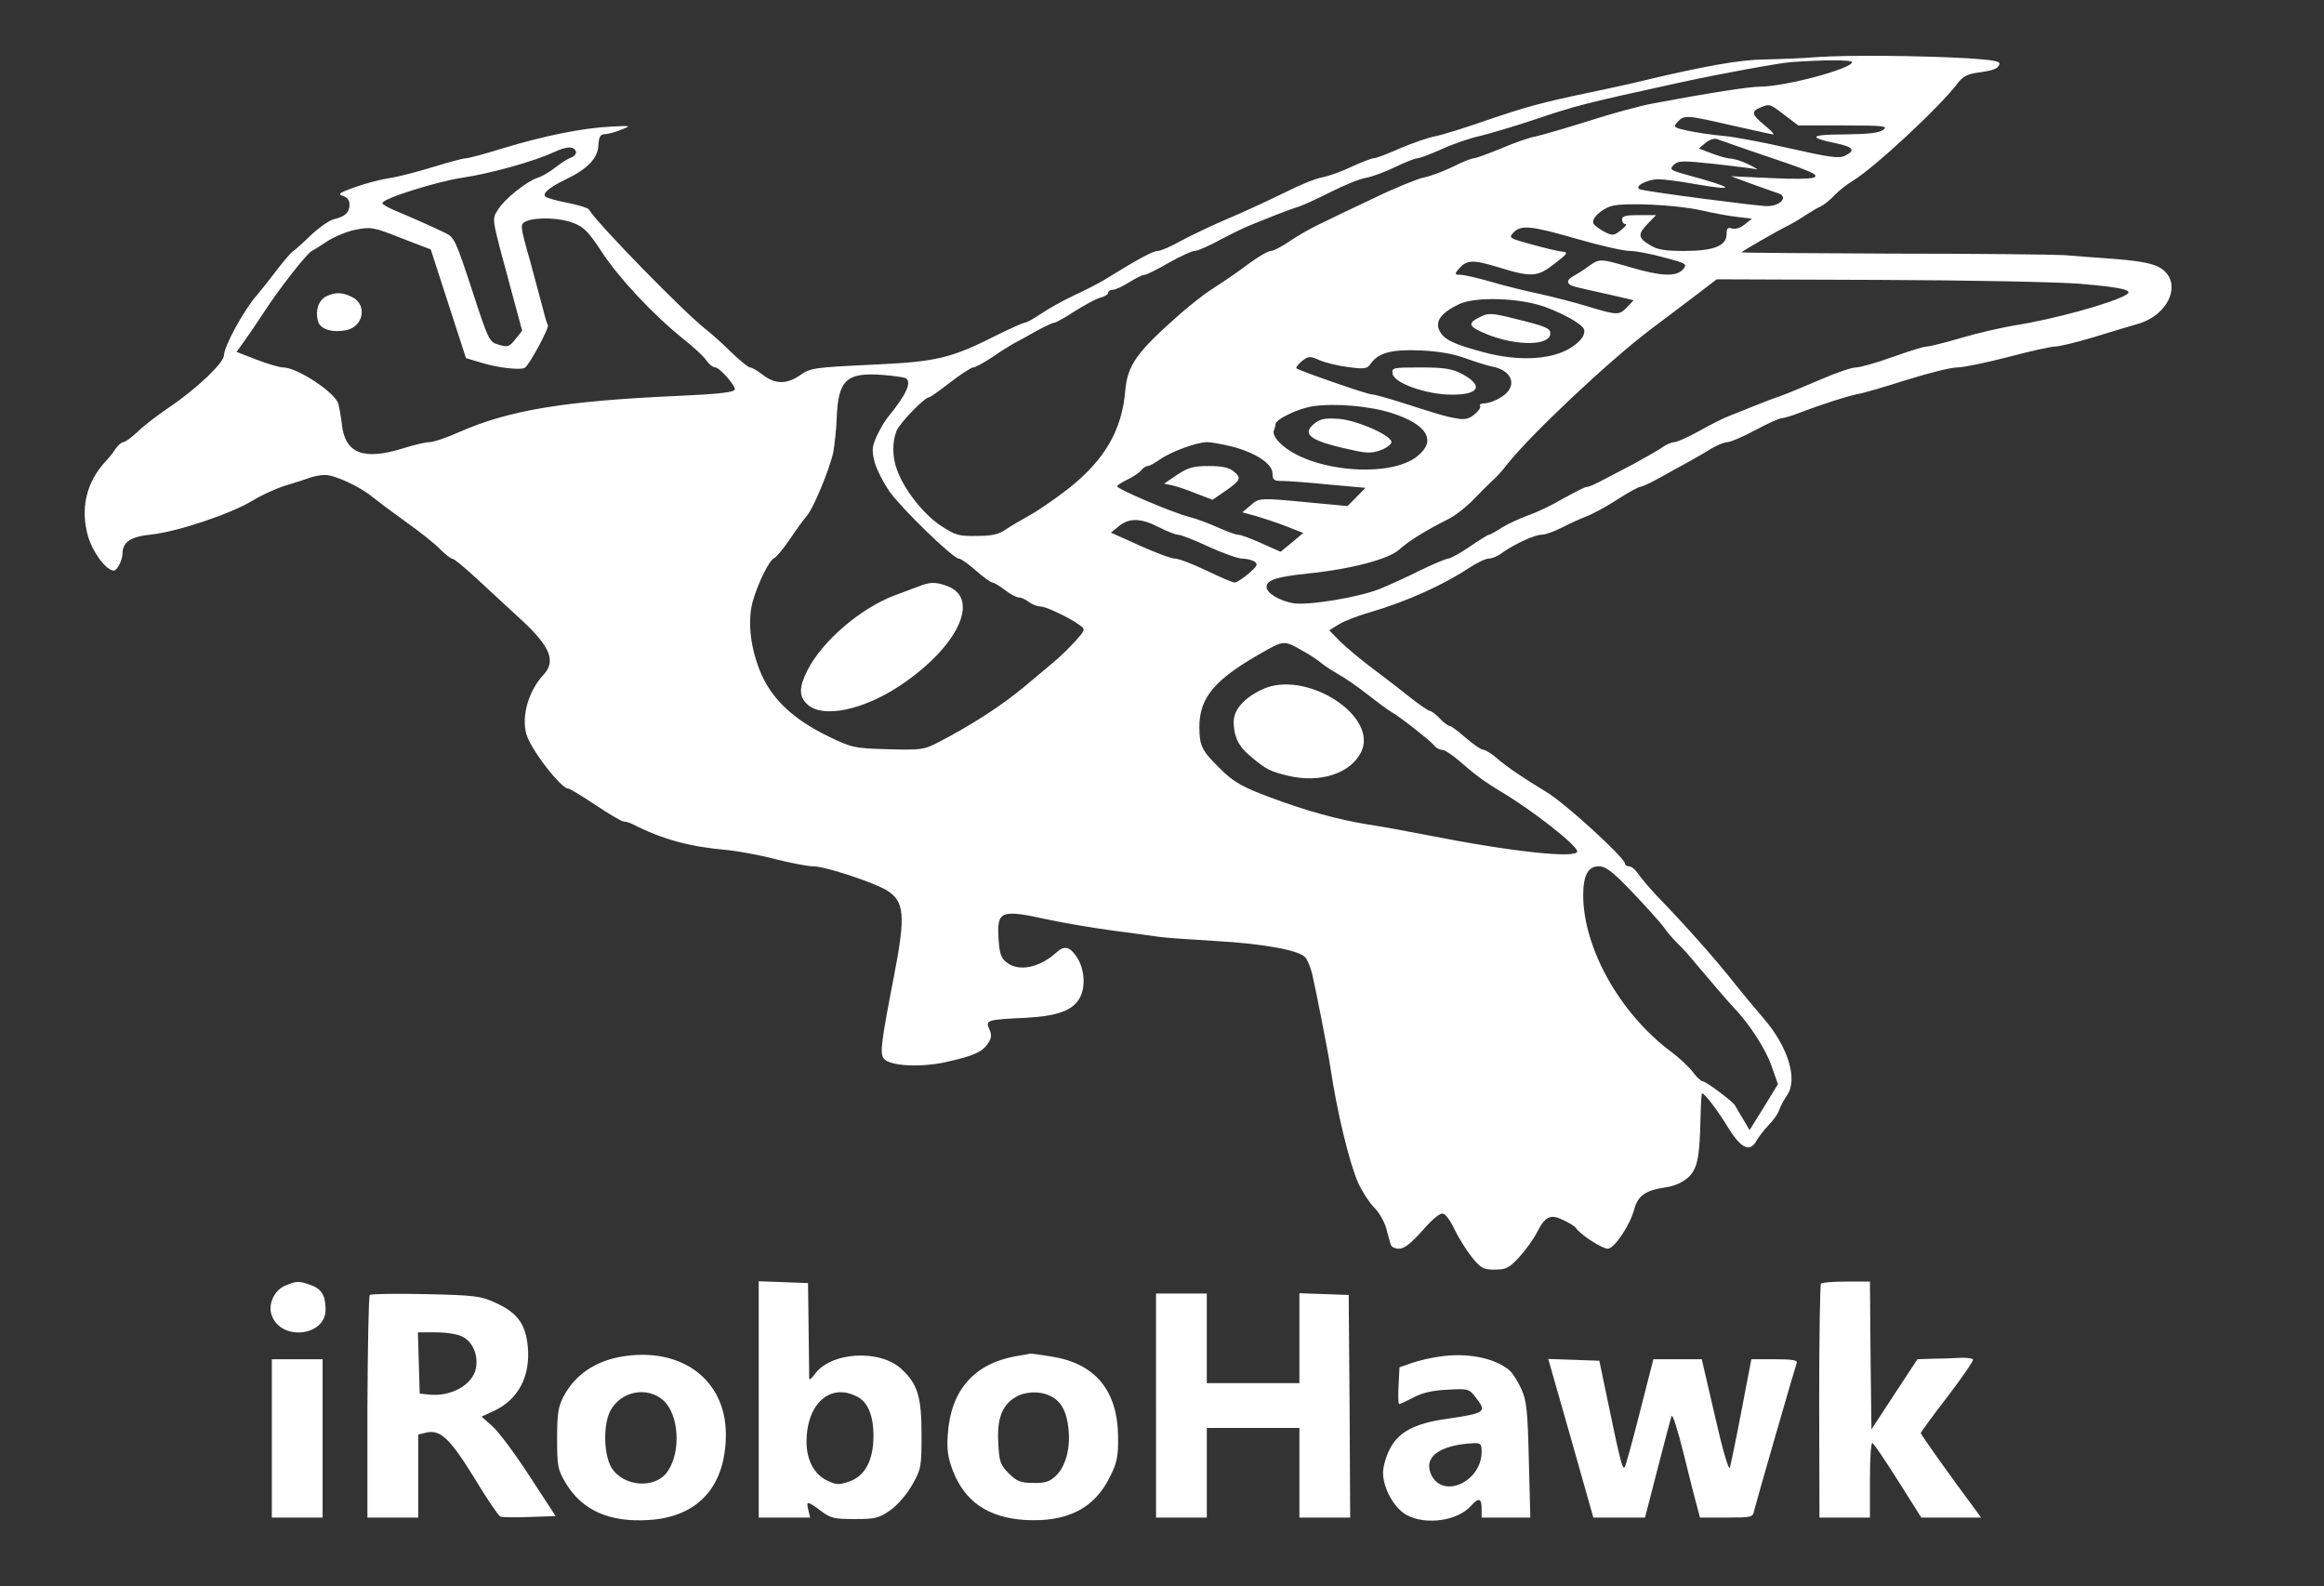 <?xml version="1.0" standalone="no"?>
<!DOCTYPE svg PUBLIC "-//W3C//DTD SVG 20010904//EN"
 "http://www.w3.org/TR/2001/REC-SVG-20010904/DTD/svg10.dtd">
<svg version="1.0" xmlns="http://www.w3.org/2000/svg"
 width="778pt" height="531pt" viewBox="0 0 778 531"
 preserveAspectRatio="xMidYMid meet">
<rect x="0" y="0" width="778" height="531" fill="#333333" stroke="none"/>
<g transform="translate(0,531) scale(0.1,-0.1)"
fill="#ffffff" stroke="none">
<path d="M6085 5119 c-49 -4 -129 -7 -178 -8 -82 -1 -196 -21 -402 -70 -44
-11 -127 -29 -185 -41 -158 -33 -213 -48 -350 -95 -69 -24 -143 -47 -165 -51
-22 -4 -74 -22 -117 -40 -42 -19 -82 -34 -90 -34 -7 0 -40 -13 -73 -28 -33
-16 -78 -32 -100 -36 -22 -4 -78 -27 -125 -51 -47 -23 -130 -62 -185 -85 -55
-23 -127 -58 -161 -76 -33 -19 -69 -34 -78 -34 -16 0 -66 -27 -176 -95 -19
-12 -66 -36 -105 -54 -38 -18 -88 -46 -111 -62 -24 -16 -47 -29 -53 -29 -5 0
-45 -18 -88 -39 -162 -82 -206 -92 -428 -102 -189 -9 -202 -11 -235 -34 -46
-32 -84 -32 -126 0 -18 14 -37 25 -43 25 -6 0 -34 23 -63 51 -29 29 -67 62
-83 75 -70 53 -364 354 -394 403 -3 5 -35 15 -71 22 -36 7 -69 16 -74 21 -12
10 15 32 69 58 70 33 106 70 108 112 2 30 6 38 22 39 11 0 36 7 55 15 34 13
34 14 -35 10 -93 -4 -225 -31 -360 -72 -61 -19 -117 -34 -126 -34 -8 0 -57
-13 -109 -29 -52 -16 -117 -33 -145 -37 -27 -4 -79 -17 -115 -30 -54 -19 -61
-24 -42 -30 14 -4 22 -14 22 -29 0 -26 -14 -40 -53 -49 -15 -4 -51 -29 -79
-56 -29 -28 -54 -50 -57 -51 -3 0 -28 -29 -56 -65 -27 -36 -57 -73 -65 -82
-43 -49 -110 -171 -110 -201 0 -25 -92 -113 -183 -174 -40 -27 -88 -64 -107
-83 -20 -19 -41 -34 -47 -34 -6 0 -17 -10 -26 -22 -8 -13 -23 -32 -34 -43 -64
-69 -85 -158 -58 -251 16 -54 61 -114 86 -114 11 0 29 35 29 57 1 39 27 57 99
64 87 10 262 68 338 114 31 19 82 42 113 51 30 9 65 20 78 25 13 5 35 9 51 9
32 0 116 -39 157 -73 16 -13 67 -51 114 -85 47 -33 98 -74 114 -91 17 -17 35
-31 40 -31 6 0 43 -31 83 -68 40 -37 104 -96 143 -132 101 -92 122 -142 81
-187 -51 -54 -76 -139 -59 -200 14 -51 116 -183 141 -183 5 0 46 -25 91 -55
45 -30 87 -55 94 -55 7 0 20 -4 30 -9 100 -51 190 -75 311 -86 35 -3 109 -16
163 -30 54 -14 113 -25 131 -25 39 0 200 -53 245 -80 60 -37 64 -83 26 -281
-45 -232 -49 -266 -35 -283 21 -25 123 -30 209 -11 93 21 120 33 140 63 12 18
12 28 4 47 -14 30 -8 32 123 38 108 6 158 25 181 69 19 37 14 96 -11 134 -23
35 -42 40 -68 16 -57 -52 -128 -66 -168 -33 -18 14 -23 30 -26 77 -6 96 5 101
169 65 51 -11 147 -27 213 -36 66 -9 136 -18 155 -21 19 -3 105 -9 190 -14
161 -9 280 -31 300 -55 7 -8 16 -31 22 -52 11 -46 54 -263 62 -318 21 -143 63
-317 92 -383 13 -29 37 -66 53 -83 17 -16 36 -49 42 -72 6 -23 13 -48 15 -54
2 -7 14 -13 28 -13 17 0 40 18 79 62 36 41 59 59 69 55 9 -3 26 -27 38 -54 13
-26 38 -67 57 -91 31 -38 39 -42 77 -42 37 0 48 5 82 42 21 23 48 60 59 82 28
55 45 63 88 42 20 -9 39 -21 43 -27 12 -20 87 -69 106 -69 22 0 74 77 89 132
12 45 37 63 102 73 32 4 58 16 78 33 32 30 39 66 42 206 1 42 3 76 5 76 9 0
52 -57 87 -114 44 -72 74 -85 96 -43 7 12 25 35 40 51 16 16 32 39 35 50 4 12
16 34 26 49 38 53 4 163 -78 258 -27 31 -69 82 -94 113 -65 83 -166 197 -268
302 -23 25 -49 56 -58 69 -9 14 -23 25 -30 25 -8 0 -14 4 -14 9 0 19 -203 205
-265 241 -70 42 -128 81 -163 111 -18 16 -39 29 -46 29 -7 0 -34 18 -59 40
-25 22 -49 40 -54 40 -5 0 -20 11 -33 25 -13 14 -28 25 -33 25 -5 0 -40 24
-76 53 -36 29 -93 72 -126 97 -33 25 -77 62 -98 82 l-37 38 32 20 c18 11 64
29 103 40 123 36 243 90 330 147 27 18 58 33 68 33 11 0 31 8 45 19 44 31 110
61 133 61 12 0 42 11 68 24 25 13 62 30 81 37 19 7 66 32 103 56 37 24 72 43
77 43 5 0 28 10 52 23 97 53 155 85 188 106 19 11 43 21 53 21 10 0 52 18 93
40 41 22 81 40 88 40 7 0 35 8 62 19 75 28 154 54 193 62 20 3 94 25 166 48
71 22 146 41 167 41 21 0 98 16 171 35 72 19 143 35 157 35 14 0 71 14 125 30
55 17 124 38 153 46 110 33 151 148 67 191 -26 13 -71 21 -170 28 -44 3 -109
8 -145 11 -36 2 -293 5 -572 5 -280 1 -508 3 -508 4 0 3 117 71 160 92 14 7
39 22 55 33 17 11 39 24 50 29 11 5 31 21 45 36 13 14 40 36 60 48 75 45 297
252 355 330 14 19 32 29 60 33 58 8 72 13 78 28 5 11 -18 15 -106 21 -165 9
-399 11 -502 4z m115 -17 c0 -22 -225 -82 -307 -82 -36 0 -172 -21 -358 -56
-44 -8 -143 -35 -220 -60 -77 -24 -156 -47 -175 -51 -19 -3 -71 -21 -115 -40
-44 -18 -85 -33 -92 -33 -8 0 -39 -13 -71 -29 -31 -15 -74 -31 -95 -35 -20 -4
-95 -34 -165 -68 -70 -33 -152 -72 -182 -87 -30 -14 -76 -40 -102 -58 -26 -18
-55 -33 -63 -33 -9 0 -39 -17 -68 -38 -55 -41 -78 -56 -142 -98 -22 -15 -62
-47 -90 -71 -149 -131 -180 -173 -188 -261 -11 -133 -70 -233 -192 -329 -44
-34 -102 -74 -130 -89 -27 -15 -63 -36 -79 -47 -23 -16 -46 -21 -96 -21 -61
-1 -72 2 -123 36 -58 39 -123 123 -145 188 -15 41 -15 90 -1 127 9 25 94 113
109 113 4 0 35 22 71 50 35 27 70 50 77 50 7 0 34 15 60 32 26 18 61 40 77 49
17 9 52 28 78 43 26 14 52 26 57 26 5 0 36 17 69 39 34 21 72 42 86 45 14 4
25 11 25 16 0 6 7 10 15 10 9 0 33 11 55 25 22 14 45 25 51 25 7 0 43 18 81
40 39 22 78 40 87 40 10 0 49 17 87 38 38 20 85 43 104 50 19 8 58 23 85 34
28 11 61 23 75 27 14 5 61 26 106 49 44 22 97 44 118 47 21 4 64 20 97 36 33
16 66 29 73 29 8 0 45 14 83 31 37 17 95 37 128 44 33 8 114 32 180 54 143 48
165 54 490 125 133 29 330 65 370 68 106 8 205 8 205 0z m-226 -177 l46 -35
152 0 c136 0 150 -2 132 -15 -14 -10 -48 -14 -129 -15 -117 0 -125 -10 -27
-30 57 -12 65 -24 27 -42 -19 -9 -54 -4 -182 25 -87 20 -187 39 -223 42 -36 3
-89 11 -118 17 -50 11 -51 12 -36 30 22 24 30 23 182 -12 72 -16 134 -30 138
-30 5 0 -8 14 -29 31 -43 35 -46 46 -14 59 32 13 31 13 81 -25z m-119 -118
c214 -72 235 -81 218 -91 -9 -5 -73 -6 -147 -2 l-131 6 70 -26 c39 -14 78 -28
88 -31 35 -11 8 -43 -37 -43 -33 0 -401 48 -425 56 -24 8 20 33 59 34 19 0 75
-7 123 -16 146 -25 135 -13 -27 31 -54 15 -58 18 -43 33 15 14 28 15 139 3 68
-8 130 -15 138 -18 8 -2 -3 5 -25 16 -22 11 -50 20 -62 20 -13 1 -41 9 -64 18
l-42 16 23 19 c13 11 30 16 39 12 9 -3 57 -20 106 -37z m-3927 -4 c2 -7 -5
-16 -15 -20 -10 -3 -34 -18 -53 -33 -19 -15 -46 -31 -60 -35 -37 -12 -111 -71
-133 -107 -21 -35 -24 -16 47 -279 l34 -126 -23 -29 c-20 -25 -25 -27 -55 -18
-32 9 -34 12 -90 184 -55 167 -59 176 -91 191 -41 20 -109 50 -166 74 -24 10
-43 21 -43 25 0 15 178 71 267 85 95 14 239 54 308 86 44 20 66 20 73 2z
m3767 -197 c39 -9 92 -19 120 -22 l50 -6 -24 -19 c-14 -12 -31 -17 -42 -14
-15 5 -19 1 -19 -19 0 -39 -43 -56 -142 -56 -65 0 -90 4 -115 20 -40 24 -41
36 -6 72 l27 28 -57 0 c-44 0 -57 -3 -57 -15 0 -8 5 -15 11 -15 7 0 0 -9 -14
-20 -24 -19 -28 -20 -56 -6 -16 9 -33 21 -36 27 -10 15 23 48 59 59 42 13 215
5 301 -14z m-3774 -43 c34 -13 51 -31 94 -97 57 -87 172 -210 273 -291 34 -27
69 -59 77 -72 9 -13 22 -23 30 -23 13 0 65 -58 65 -73 0 -10 -52 -16 -185 -22
-383 -17 -568 -47 -737 -121 -42 -19 -87 -34 -100 -34 -12 0 -52 -9 -86 -20
-133 -42 -195 -19 -207 75 -3 28 -9 60 -12 72 -9 38 -138 123 -185 123 -12 0
-53 12 -89 26 l-67 26 30 42 c16 22 45 66 65 96 49 75 142 194 157 200 6 3 29
17 51 32 23 15 65 33 95 39 52 10 60 9 153 -28 l99 -38 59 -182 59 -182 48
-14 c54 -18 136 -27 149 -18 15 9 84 137 77 143 -3 3 -13 39 -23 79 -11 41
-27 101 -36 134 -35 123 -35 125 -12 135 36 14 114 11 158 -7z m3359 -53 c76
-22 155 -40 176 -40 20 0 72 -10 115 -22 76 -20 78 -22 63 -40 -23 -25 -73
-23 -175 7 -103 30 -104 30 -142 3 -17 -13 -40 -27 -51 -33 -26 -14 -21 -29
11 -36 16 -4 65 -15 110 -25 l82 -19 -21 -22 c-27 -29 -33 -29 -132 1 -45 14
-117 32 -161 42 -44 9 -117 27 -161 40 -45 13 -92 24 -104 24 -19 0 -21 2 -10
16 29 35 48 36 134 10 113 -35 133 -34 191 12 44 34 46 37 24 40 -13 1 -59 12
-102 24 -74 20 -77 22 -61 39 25 27 59 24 214 -21z m1683 -150 c140 -12 180
-21 156 -36 -45 -28 -243 -83 -379 -104 -41 -7 -120 -25 -174 -41 -54 -16
-107 -29 -116 -29 -10 0 -61 -16 -114 -35 -53 -19 -109 -35 -123 -35 -14 0
-67 -18 -117 -40 -50 -21 -109 -46 -131 -54 -22 -7 -65 -24 -95 -36 -30 -12
-68 -27 -85 -34 -16 -6 -60 -28 -97 -49 -36 -20 -74 -37 -83 -37 -9 0 -29 -9
-44 -20 -15 -10 -57 -34 -92 -53 -35 -18 -74 -39 -86 -45 -49 -26 -63 -32 -72
-32 -5 0 -40 -18 -78 -39 -37 -22 -90 -47 -117 -56 -27 -10 -67 -28 -88 -41
-20 -13 -40 -24 -43 -24 -4 0 -33 -18 -65 -40 -32 -22 -65 -40 -72 -40 -7 0
-49 -18 -93 -39 -44 -22 -105 -50 -135 -62 -71 -29 -244 -57 -292 -48 -45 8
-88 34 -88 54 0 23 32 34 137 45 147 15 272 48 308 81 31 28 89 64 161 100 23
11 62 41 87 67 25 26 53 54 63 63 11 9 33 33 49 54 79 100 339 345 479 451 43
32 111 84 151 114 l72 55 544 -2 c299 -1 601 -7 672 -13z m-1789 -78 c33 -12
77 -33 98 -47 32 -21 36 -28 29 -47 -4 -13 -27 -34 -51 -47 -64 -36 -170 -40
-280 -11 -106 28 -138 44 -152 75 -14 31 8 59 67 87 55 26 204 21 289 -10z
m-269 -171 c33 -12 74 -25 90 -28 70 -13 87 -68 31 -102 -18 -12 -43 -21 -55
-21 -12 0 -20 -4 -16 -9 3 -5 -6 -18 -20 -29 -19 -15 -32 -18 -62 -12 -36 6
-57 13 -208 61 -33 10 -66 19 -74 19 -14 0 -242 79 -251 87 -3 3 6 13 18 24
22 17 26 18 60 3 21 -9 64 -19 97 -23 53 -7 62 -6 74 12 25 36 70 48 166 44
61 -3 109 -11 150 -26z m-1873 -67 c21 -13 3 -54 -60 -131 -10 -12 -27 -41
-37 -63 -16 -36 -17 -47 -7 -87 7 -25 30 -70 51 -100 43 -59 212 -223 231
-223 7 0 32 -18 57 -40 25 -22 50 -40 55 -40 5 0 24 -11 42 -25 18 -14 39 -25
47 -25 8 0 23 -7 33 -15 11 -8 28 -15 38 -15 20 0 99 -38 133 -63 19 -14 18
-16 -14 -52 -18 -20 -53 -55 -79 -76 -26 -22 -67 -56 -92 -77 -75 -63 -180
-131 -293 -189 -45 -23 -57 -24 -165 -21 -112 3 -120 5 -197 42 -115 56 -184
119 -224 204 -38 85 -50 179 -31 249 18 63 56 139 72 145 7 3 31 32 53 64 22
33 47 67 55 76 23 25 79 162 90 216 4 26 10 76 11 112 5 128 32 154 153 145
38 -3 73 -8 78 -11z m1628 -117 c118 -38 150 -92 85 -144 -94 -76 -361 -51
-458 42 -17 16 -26 33 -23 42 3 8 6 18 6 23 0 16 76 53 125 60 74 11 191 1
265 -23z m-535 -112 c80 -21 135 -58 135 -90 0 -22 5 -25 33 -25 17 0 87 -5
155 -12 l123 -11 -30 -31 -30 -30 -128 12 c-167 16 -168 16 -198 -11 l-26 -22
48 -13 c26 -8 72 -23 102 -35 l54 -21 -38 -32 -38 -31 -63 28 c-35 16 -70 29
-79 29 -8 0 -38 11 -67 24 -29 13 -73 30 -98 36 -60 16 -240 93 -240 102 0 4
16 14 35 23 19 9 39 23 46 31 6 8 16 14 21 14 6 0 24 10 41 22 37 26 121 57
157 58 14 0 53 -7 85 -15z m-245 -270 c27 -14 56 -25 64 -25 9 0 55 -18 102
-40 48 -22 99 -40 113 -40 14 0 33 -5 41 -10 12 -9 9 -15 -20 -40 -19 -16 -40
-30 -47 -30 -6 0 -49 18 -94 40 -46 22 -93 40 -105 40 -13 0 -66 20 -119 44
l-96 43 27 22 c35 28 74 27 134 -4z m478 -412 c26 -14 56 -34 67 -44 11 -9 36
-25 55 -36 19 -10 63 -40 97 -67 35 -27 71 -54 82 -60 31 -18 125 -92 140
-109 7 -10 20 -17 29 -17 8 0 34 -17 57 -37 50 -44 83 -69 140 -103 107 -64
255 -180 255 -200 0 -25 -223 -1 -505 55 -66 13 -154 29 -195 35 -103 17 -206
45 -331 92 -81 30 -116 49 -150 81 -76 73 -83 86 -84 152 0 103 53 164 229
261 53 29 59 29 114 -3z m1110 -813 c47 -50 93 -101 102 -114 8 -13 29 -37 45
-53 17 -16 43 -45 58 -64 48 -57 111 -131 132 -153 51 -53 105 -136 125 -193
l22 -62 -47 -77 -48 -77 -23 39 c-13 22 -25 41 -26 44 -6 12 -97 80 -107 80
-6 0 -21 14 -33 30 -12 17 -46 49 -76 71 -170 128 -291 345 -292 521 0 67 16
98 52 98 24 0 46 -17 116 -90z"/>
<path d="M1092 4318 c-25 -13 -37 -46 -28 -82 7 -28 48 -41 96 -31 57 12 70
84 20 110 -34 17 -56 18 -88 3z"/>
<path d="M4951 4247 c-40 -20 -34 -31 27 -56 99 -40 212 -39 212 3 0 17 -14
23 -110 47 -88 22 -97 23 -129 6z"/>
<path d="M4662 4059 c4 -31 113 -70 197 -70 95 -1 109 31 32 71 -32 16 -59 20
-136 20 -93 0 -96 -1 -93 -21z"/>
<path d="M3070 3345 c-19 -7 -53 -20 -75 -28 -114 -43 -241 -152 -291 -249
-30 -59 -30 -89 -1 -116 50 -47 184 -20 307 61 197 130 275 295 159 336 -40
14 -56 13 -99 -4z"/>
<path d="M4400 3892 c-46 -38 -11 -60 143 -92 38 -8 56 -6 84 5 19 8 33 20 31
27 -7 24 -119 72 -177 76 -46 3 -61 0 -81 -16z"/>
<path d="M3941 3721 l-44 -30 29 -6 c16 -4 52 -16 81 -28 l52 -20 41 28 c54
37 57 45 30 67 -16 13 -39 18 -84 18 -51 0 -68 -5 -105 -29z"/>
<path d="M4225 3002 c-60 -28 -95 -68 -95 -108 0 -48 16 -82 52 -112 55 -47
68 -54 131 -69 106 -25 206 7 243 78 62 122 -186 280 -331 211z"/>
<path d="M954 1006 c-37 -16 -58 -64 -44 -100 32 -86 180 -69 180 20 0 48 -14
70 -51 83 -40 14 -47 13 -85 -3z"/>
<path d="M2540 625 l0 -395 86 0 86 0 -6 25 c-8 32 -3 31 41 -2 33 -25 45 -28
114 -28 70 0 81 3 120 30 24 17 55 53 73 85 30 53 31 60 31 170 0 124 -13 167
-67 217 -73 68 -239 58 -292 -19 -9 -12 -16 -18 -17 -13 0 6 -1 80 -2 165 l-2
155 -82 3 -83 3 0 -396z m329 10 c37 -18 56 -66 55 -136 -1 -79 -29 -130 -80
-148 -35 -12 -44 -12 -75 3 -43 20 -69 69 -69 129 0 128 79 199 169 152z"/>
<path d="M6096 1013 c-3 -4 -6 -181 -6 -395 l1 -388 84 0 85 0 0 125 c0 69 3
125 8 125 4 -1 42 -57 85 -125 l79 -125 100 0 100 0 -24 33 c-69 92 -178 245
-178 250 0 2 40 58 90 122 49 65 88 121 85 124 -2 4 -19 6 -37 6 -18 -1 -59
-3 -91 -3 l-58 -2 -77 -117 -77 -118 -3 248 -2 247 -79 0 c-42 0 -81 -3 -85
-7z"/>
<path d="M1238 975 c-4 -4 -7 -173 -8 -376 l0 -369 85 0 85 0 0 139 0 139 25
6 c48 12 80 -17 162 -150 42 -70 82 -128 88 -131 7 -2 51 -3 98 -1 l87 3 -88
135 c-48 74 -104 149 -124 166 l-36 32 39 18 c83 37 125 116 116 215 -7 76
-34 114 -106 147 -51 24 -69 26 -236 30 -99 2 -183 1 -187 -3z m311 -140 c34
-17 53 -63 44 -106 -11 -55 -84 -96 -159 -87 l-29 3 -3 103 -3 102 61 0 c34 0
74 -6 89 -15z"/>
<path d="M3870 605 l0 -375 85 0 85 0 0 150 0 150 155 0 155 0 0 -150 0 -150
85 0 85 0 -2 373 -3 372 -82 3 -83 3 0 -151 0 -150 -155 0 -155 0 0 150 0 150
-85 0 -85 0 0 -375z"/>
<path d="M2082 769 c-89 -15 -157 -61 -195 -133 -18 -34 -22 -57 -22 -141 0
-92 2 -104 28 -148 55 -93 147 -134 281 -125 165 11 256 114 256 288 -1 182
-149 292 -348 259z m139 -147 c51 -46 60 -169 15 -236 -40 -62 -151 -54 -190
13 -25 44 -27 142 -3 188 35 66 123 84 178 35z"/>
<path d="M3400 770 c-139 -25 -217 -114 -227 -260 -4 -50 0 -78 16 -121 40
-105 118 -159 242 -167 141 -8 233 38 285 145 23 46 28 68 27 132 -1 156 -76
247 -223 270 -36 6 -67 10 -70 10 -3 -1 -25 -5 -50 -9z m114 -132 c37 -16 57
-52 63 -111 7 -66 -10 -127 -43 -158 -20 -19 -36 -24 -75 -23 -42 0 -55 5 -82
32 -28 28 -32 39 -35 101 -5 79 12 127 56 153 32 20 80 23 116 6z"/>
<path d="M4820 769 c-30 -4 -73 -14 -95 -22 l-40 -14 -3 -61 c-2 -34 -1 -62 2
-62 3 0 25 10 48 22 29 16 66 24 114 26 67 4 72 3 92 -23 41 -52 38 -55 -98
-75 -104 -15 -159 -44 -187 -100 -13 -24 -23 -60 -23 -80 0 -52 38 -120 80
-142 64 -34 170 -19 214 31 26 29 36 26 36 -9 l0 -30 81 0 82 0 -5 193 c-4
165 -7 198 -25 237 -11 25 -29 53 -39 62 -48 42 -142 61 -234 47z m140 -319
c0 -99 -128 -159 -168 -78 -29 60 26 101 141 107 24 1 27 -3 27 -29z"/>
<path d="M910 495 l0 -265 85 0 85 0 0 265 0 265 -85 0 -85 0 0 -265z"/>
<path d="M5259 495 l75 -265 86 0 87 0 42 163 c23 89 44 169 47 177 3 8 21
-48 40 -125 19 -77 39 -157 45 -177 l10 -38 88 0 c84 0 89 1 93 22 5 22 134
470 143 496 3 9 -16 12 -74 12 l-78 0 -33 -172 c-18 -95 -36 -181 -39 -191 -4
-10 -25 62 -50 173 l-44 190 -81 0 -81 0 -44 -172 c-24 -95 -47 -179 -51 -187
-8 -15 -14 8 -63 244 l-23 110 -86 3 -85 3 76 -266z"/>
</g>
</svg>
